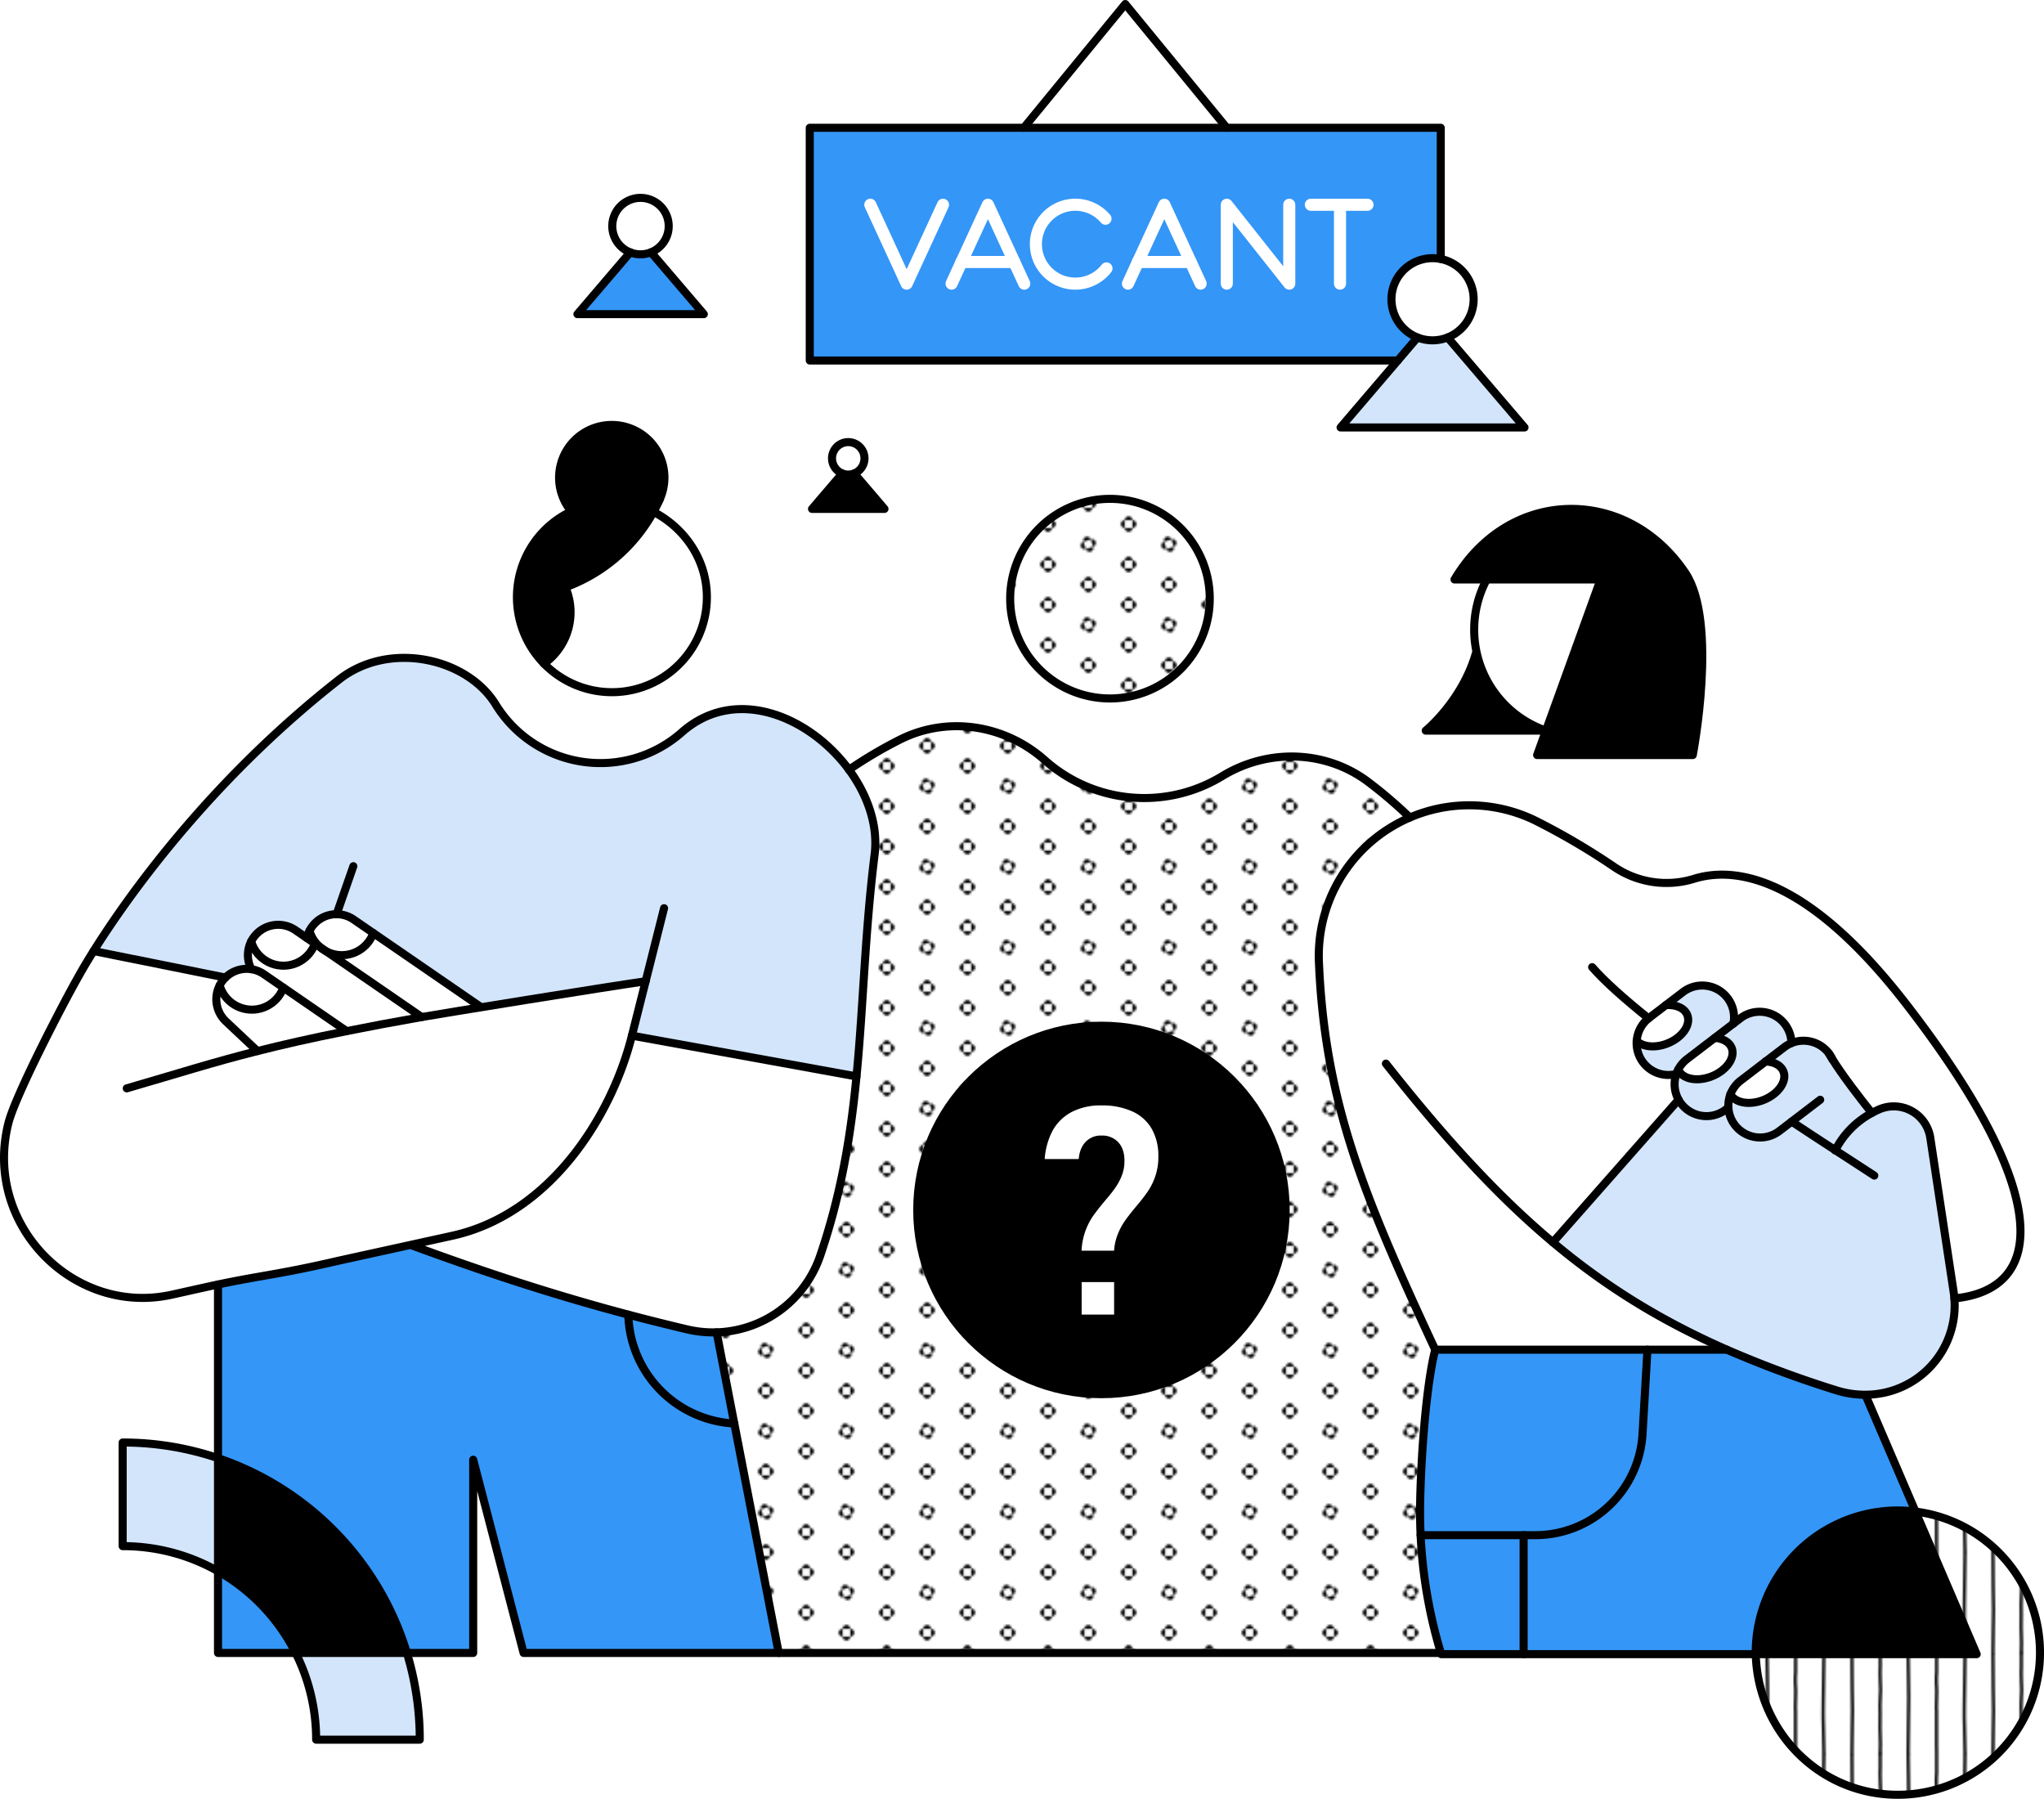 <svg xmlns="http://www.w3.org/2000/svg" xmlns:xlink="http://www.w3.org/1999/xlink" viewBox="0 0 1014.2 892.4"><defs><style>.cls-1,.cls-2,.cls-8,.cls-9{fill:none;}.cls-2,.cls-8{stroke:#000;}.cls-2,.cls-8,.cls-9{stroke-linecap:round;stroke-linejoin:round;}.cls-2{stroke-width:1.5px;}.cls-3{fill:#3496f7;}.cls-4{fill:#d3e5fb;}.cls-5{fill:#fff;}.cls-6{fill:url(#New_Pattern_4);}.cls-7{fill:url(#New_Pattern_3);}.cls-8{stroke-width:4px;}.cls-9{stroke:#fff;stroke-width:6px;}</style><pattern id="New_Pattern_4" data-name="New Pattern 4" width="70" height="50" patternTransform="translate(0 -30)" patternUnits="userSpaceOnUse" viewBox="0 0 70 50"><rect class="cls-1" width="70" height="50"/><path class="cls-2" d="M8.89,100c-.05-7.08.29-14.17.29-21.25,0-4.32-.37-17.48-.29-28.09"/><path class="cls-2" d="M22.94,99.84c0-1.65.09-3.31.09-5,0-2.48-.21-5-.21-7.45s0-3.83.05-7.28c0-1.44-.06-2.9-.06-4.35,0-3.1.31-4.62.31-7.37,0-1.4-.27-4.94-.27-8.33q0-1.61.09-3.21V50.11"/><path class="cls-2" d="M36.74,99.84c0-9.46.33-18.09.33-27.56,0-3.7-.15-7.46-.15-11.2,0-3.35-.1-7.29-.18-10.75"/><path class="cls-2" d="M50.93,99.75c0-1.24-.07-2.75-.07-4,0-1.92,0-3.86,0-5.79,0-3.87,0-7.66,0-11.51a8.42,8.42,0,0,1-.08-1.22c0-.32.18-6.68.18-8,0-2.2-.21-3.25-.21-5.64,0-1.3.06-2.65.17-3.86,0-2.89,0-5.89,0-9.05"/><path class="cls-2" d="M65,99.71c0-8.34-.55-15.73-.36-24.06.18-8.13.16-17.71.36-25.19"/><path class="cls-2" d="M8.89,50c-.05-7.08.29-14.17.29-21.25,0-4.32-.37-17.48-.29-28.09"/><path class="cls-2" d="M22.94,49.84c0-1.65.09-3.31.09-5,0-2.48-.21-5-.21-7.45s0-3.83.05-7.28c0-1.44-.06-2.9-.06-4.35,0-3.1.31-4.62.31-7.37,0-1.4-.27-4.94-.27-8.33q0-1.6.09-3.21V.11"/><path class="cls-2" d="M36.74,49.84c0-9.46.33-18.09.33-27.56,0-3.7-.15-7.46-.15-11.2,0-3.35-.1-7.29-.18-10.75"/><path class="cls-2" d="M50.93,49.75c0-1.24-.07-2.75-.07-4,0-1.92,0-3.86,0-5.79,0-3.87,0-7.66,0-11.51a8.42,8.42,0,0,1-.08-1.22c0-.32.18-6.68.18-8,0-2.2-.21-3.25-.21-5.64,0-1.3.06-2.65.17-3.86,0-2.89,0-5.89,0-9"/><path class="cls-2" d="M65,49.71c0-8.34-.55-15.73-.36-24.06.18-8.13.16-17.71.36-25.19"/><path class="cls-2" d="M8.89,0c-.05-7.08.29-14.17.29-21.25,0-4.32-.37-17.48-.29-28.09"/><path class="cls-2" d="M22.94-.16c0-1.65.09-3.31.09-5,0-2.48-.21-5-.21-7.45s0-3.83.05-7.28c0-1.44-.06-2.9-.06-4.35,0-3.1.31-4.62.31-7.37,0-1.4-.27-4.94-.27-8.33q0-1.61.09-3.21v-6.71"/><path class="cls-2" d="M36.74-.16c0-9.46.33-18.09.33-27.56,0-3.7-.15-7.46-.15-11.2,0-3.35-.1-7.29-.18-10.75"/><path class="cls-2" d="M50.93-.25c0-1.24-.07-2.75-.07-4,0-1.92,0-3.86,0-5.79,0-3.87,0-7.66,0-11.51a8.42,8.42,0,0,1-.08-1.22c0-.32.18-6.68.18-8,0-2.2-.21-3.25-.21-5.64,0-1.3.06-2.65.17-3.86,0-2.89,0-5.89,0-9.05"/><path class="cls-2" d="M65-.29c0-8.34-.55-15.73-.36-24.06.18-8.13.16-17.71.36-25.19"/></pattern><pattern id="New_Pattern_3" data-name="New Pattern 3" width="40" height="40" patternTransform="translate(0 -30)" patternUnits="userSpaceOnUse" viewBox="0 0 40 40"><rect class="cls-1" width="40" height="40"/><path d="M36.18,30a1.9,1.9,0,0,0,1.91,1.91V28.09A1.9,1.9,0,0,0,36.18,30Z"/><path d="M40,33.82a1.9,1.9,0,0,0,1.91-1.91H38.09A1.9,1.9,0,0,0,40,33.82Z"/><path d="M40,26.18a1.9,1.9,0,0,0-1.91,1.91h3.82A1.9,1.9,0,0,0,40,26.18Z"/><path d="M16.18,40a1.9,1.9,0,0,0,1.91,1.91V38.09A1.9,1.9,0,0,0,16.18,40Z"/><path d="M21.91,38.09v3.82a1.91,1.91,0,0,0,0-3.82Z"/><path d="M20,36.18a1.9,1.9,0,0,0-1.91,1.91h3.82A1.9,1.9,0,0,0,20,36.18Z"/><path d="M1.91,28.09v3.82a1.91,1.91,0,0,0,0-3.82Z"/><path d="M36.18,10a1.9,1.9,0,0,0,1.91,1.91V8.09A1.9,1.9,0,0,0,36.18,10Z"/><path d="M40,13.82a1.9,1.9,0,0,0,1.91-1.91H38.09A1.9,1.9,0,0,0,40,13.82Z"/><path d="M40,6.18a1.9,1.9,0,0,0-1.91,1.91h3.82A1.9,1.9,0,0,0,40,6.18Z"/><path d="M18.79,16.37a1.92,1.92,0,0,0-1.21,2.42l3.63-1.21A1.92,1.92,0,0,0,18.79,16.37Z"/><path d="M22.42,21.21l-3.63,1.21a1.91,1.91,0,0,0,3.63-1.21Z"/><path d="M16.37,21.21a1.92,1.92,0,0,0,2.42,1.21l-1.21-3.63A1.92,1.92,0,0,0,16.37,21.21Z"/><path d="M23.63,18.79a1.92,1.92,0,0,0-2.42-1.21l1.21,3.63A1.92,1.92,0,0,0,23.63,18.79Z"/><path d="M1.91,8.09v3.82a1.91,1.91,0,0,0,0-3.82Z"/><path d="M20,3.82a1.9,1.9,0,0,0,1.91-1.91H18.09A1.9,1.9,0,0,0,20,3.82Z"/><path d="M0,33.82a1.9,1.9,0,0,0,1.91-1.91H-1.91A1.9,1.9,0,0,0,0,33.82Z"/><path d="M0,26.18a1.9,1.9,0,0,0-1.91,1.91H1.91A1.9,1.9,0,0,0,0,26.18Z"/><path d="M0,13.82a1.9,1.9,0,0,0,1.91-1.91H-1.91A1.9,1.9,0,0,0,0,13.82Z"/><path d="M0,6.18A1.9,1.9,0,0,0-1.91,8.09H1.91A1.9,1.9,0,0,0,0,6.18Z"/><path d="M16.18,0a1.9,1.9,0,0,0,1.91,1.91V-1.91A1.9,1.9,0,0,0,16.18,0Z"/><path d="M21.91-1.91V1.91A1.9,1.9,0,0,0,23.82,0,1.9,1.9,0,0,0,21.91-1.91Z"/></pattern></defs><g id="Layer_2" data-name="Layer 2"><g id="illustrations"><polygon class="cls-3" points="564.62 129.98 577.71 101.58 590.8 129.98 564.62 129.98"/><path class="cls-3" d="M690.43,148.46a20.37,20.37,0,0,0,12.89,19l-9.77,11.43H401.79V63.39H714.88v65.09a21,21,0,0,0-4.07-.4A20.38,20.38,0,0,0,690.43,148.46ZM503.28,130l-13.09-28.4L477.1,130Zm87.52,0-13.09-28.4L564.61,130Z"/><polygon class="cls-3" points="503.28 129.98 477.1 129.98 490.19 101.58 503.28 129.98"/><path class="cls-4" d="M889,556.43l-6.16,4.71a15.77,15.77,0,0,1-25.32-11.64,15.44,15.44,0,0,1,1.09-6.68c2.31,4.36,9.51,5.66,16.53,2.84,7.34-2.95,11.71-9.27,9.77-14.11-1.23-3-4.63-4.79-8.83-4.94l9.22-7.05a16.21,16.21,0,0,1,3.59-2.07,15.79,15.79,0,0,1,18.52,5c.54,1,1.15,2,1.81,3,5.15,8.21,13.45,19,19.56,26.64a43.52,43.52,0,0,0-18.17,18.58C904.39,566.69,897,561.82,889,556.43Z"/><path class="cls-5" d="M175.51,456.21l9.7,6.67a16.63,16.63,0,0,1-15.64,11,16.43,16.43,0,0,1-7.66-1.87l-3.37-2.33a16.44,16.44,0,0,1-5-7.89,15,15,0,0,1,21.93-5.56Z"/><path class="cls-5" d="M153.58,461.77a16.44,16.44,0,0,0,5,7.89l-6.25-4.29A14.76,14.76,0,0,1,153.58,461.77Z"/><path class="cls-4" d="M770.5,616.31l62.38-70.73h0a14.5,14.5,0,0,0,1.26,1.93,15.78,15.78,0,0,0,22.1,3l1.26-1a15.77,15.77,0,0,0,25.32,11.64l6.16-4.71c8,5.39,15.4,10.26,21.61,14.31a43.52,43.52,0,0,1,18.17-18.58c1.17-.63,2.34-1.21,3.5-1.73a18.34,18.34,0,0,1,25.52,14.1s11.86,78.52,11.94,79.6a44.25,44.25,0,0,1-44.11,47.8,46.74,46.74,0,0,1-14.45-2.18,537.39,537.39,0,0,1-54.32-20.16C824.19,655.24,796.69,638.27,770.5,616.31Z"/><path class="cls-5" d="M950.44,749.91a70.52,70.52,0,1,1-79.26,70.73H980.8Z"/><path class="cls-6" d="M950.44,749.91a70.52,70.52,0,1,1-79.26,70.73H980.8Z"/><path d="M950.44,749.91l30.36,70.73H871.18c0-.25,0-.5,0-.75a70.56,70.56,0,0,1,79.27-70Z"/><path class="cls-5" d="M770.5,616.31c26.19,22,53.69,38.93,86.35,53.28H712.13C677,594,657.38,547.38,654.43,477.3A74.67,74.67,0,0,1,762,407.18a344,344,0,0,1,39,22.94A46.22,46.22,0,0,0,840.47,436c19.45-6.05,55.29-2.59,105.32,62.06,73.76,95.33,68.77,141.7,23.94,146.09-.08-1.08-.2-2.17-.37-3.25l-11.57-76.35a18.34,18.34,0,0,0-25.52-14.1c-1.16.52-2.33,1.1-3.5,1.73-6.11-7.65-14.41-18.43-19.56-26.64a15.79,15.79,0,0,0-20.33-8,15.77,15.77,0,0,0-25.34-12.3l-3.45,2.64a15.77,15.77,0,0,0-25-15.69L818.26,505a15.77,15.77,0,0,0,13.51,27.8,15.7,15.7,0,0,0,1.12,12.79h0Z"/><path class="cls-3" d="M925.62,692.09l24.82,57.82a70.56,70.56,0,0,0-79.27,70c0,.25,0,.5,0,.75H756v-59h5.77A53.33,53.33,0,0,0,815,711.4l2.44-41.81h39.4a537.39,537.39,0,0,0,54.32,20.16,46.74,46.74,0,0,0,14.45,2.18Z"/><path class="cls-5" d="M907.4,522.51a15.82,15.82,0,0,1,1.81,3C908.55,524.47,907.94,523.46,907.4,522.51Z"/><path class="cls-4" d="M858.6,542.82a15.44,15.44,0,0,0-1.09,6.68l-1.26,1a15.78,15.78,0,0,1-22.1-3,14.5,14.5,0,0,1-1.26-1.93,15.82,15.82,0,0,1-1.12-12.79,14.65,14.65,0,0,1,.93-2.16c2,4.73,9.5,6.21,16.76,3.3s11.71-9.26,9.76-14.11c-1.17-2.94-4.4-4.66-8.39-4.91l12.71-9.72a15.77,15.77,0,0,1,25.34,12.3,16.21,16.21,0,0,0-3.59,2.07l-9.22,7.05h0l-12.38,9.47A15.53,15.53,0,0,0,858.6,542.82Z"/><path class="cls-5" d="M884.9,531.55c1.94,4.84-2.43,11.16-9.77,14.11-7,2.82-14.22,1.52-16.53-2.84a15.53,15.53,0,0,1,5.08-6.74l12.38-9.47h0C880.27,526.76,883.67,528.5,884.9,531.55Z"/><path class="cls-4" d="M832.7,530.63a14.65,14.65,0,0,0-.93,2.16,15.76,15.76,0,0,1-19.66-16.38c3.06,3,9.26,3.66,15.32,1.23,7.34-2.94,11.72-9.26,9.77-14.11-1.39-3.47-5.63-5.24-10.62-4.9l8.48-6.49a15.77,15.77,0,0,1,25,15.69l-23,17.57A15.67,15.67,0,0,0,832.7,530.63Z"/><path class="cls-5" d="M859.22,519.82c1.95,4.85-2.42,11.16-9.76,14.11s-14.72,1.43-16.76-3.3a15.55,15.55,0,0,1,4.4-5.23l13.73-10.49C854.82,515.16,858.05,516.88,859.22,519.82Z"/><path d="M836.24,284.18c16.43,24.49,3.69,90.41,3.69,90.41H762.7l31.48-87.11H721.7C749.16,241.36,807.5,241.37,836.24,284.18Z"/><path class="cls-5" d="M837.2,503.53c1.95,4.85-2.43,11.17-9.77,14.11-6.06,2.43-12.26,1.8-15.32-1.23A15.74,15.74,0,0,1,818.26,505l8.32-6.36C831.57,498.29,835.81,500.06,837.2,503.53Z"/><path class="cls-3" d="M817.45,669.59,815,711.4a53.33,53.33,0,0,1-53.24,50.21H704.89q-.27-5.62-.27-11.31c0-20.61,2.6-61.62,7.51-80.71Z"/><path class="cls-5" d="M794.18,287.48l-27.1,75a53,53,0,0,1-29.4-75Z"/><path d="M767.08,362.47H707.43s18.53-15.05,25.14-39.3A53.09,53.09,0,0,0,767.08,362.47Z"/><path class="cls-4" d="M718.3,167.42l38.14,44.65H665.17l38.15-44.65a20.28,20.28,0,0,0,7.49,1.42,20,20,0,0,0,7.49-1.43Z"/><path class="cls-3" d="M714.94,820a239.69,239.69,0,0,1-10.05-58.43H756v59H715.12Z"/><path class="cls-5" d="M714.88,128.48a20.38,20.38,0,0,1,3.42,38.93,20,20,0,0,1-7.49,1.43,20.38,20.38,0,0,1,0-40.76A21,21,0,0,1,714.88,128.48Z"/><path class="cls-5" d="M704.89,761.61A237.72,237.72,0,0,0,714.94,820H386.39l-22-113.81h0L355.58,661A56.22,56.22,0,0,0,407,623c10.47-30.71,15.17-59.74,18-88.94,3.43-35.38,4.1-71,9-110.17,1.78-14.33-3.46-29.35-12.7-41.95A222,222,0,0,1,446.46,367c23.73-12,52.16-7.47,72,10.19a74.23,74.23,0,0,0,87.91,7.93C629.05,371.26,657.82,372,679,388a221.72,221.72,0,0,1,20.52,17.56h0a74.68,74.68,0,0,0-45.1,71.72c3,70.08,22.58,116.69,57.7,192.29-4.91,19.09-7.51,60.1-7.51,80.71Q704.62,756,704.89,761.61Zm-67-161.35a91.4,91.4,0,1,0-91.4,91.4A91.4,91.4,0,0,0,637.92,600.26Z"/><path class="cls-5" d="M550.76,247.51A49.51,49.51,0,1,1,501.25,297,49.5,49.5,0,0,1,550.76,247.51Z"/><path class="cls-7" d="M704.89,761.61A237.72,237.72,0,0,0,714.94,820H386.39l-22-113.81h0L355.58,661A56.22,56.22,0,0,0,407,623c10.47-30.71,15.17-59.74,18-88.94,3.43-35.38,4.1-71,9-110.17,1.78-14.33-3.46-29.35-12.7-41.95A222,222,0,0,1,446.46,367c23.73-12,52.16-7.47,72,10.19a74.23,74.23,0,0,0,87.91,7.93C629.05,371.26,657.82,372,679,388a221.72,221.72,0,0,1,20.52,17.56h0a74.68,74.68,0,0,0-45.1,71.72c3,70.08,22.58,116.69,57.7,192.29-4.91,19.09-7.51,60.1-7.51,80.71Q704.62,756,704.89,761.61Zm-67-161.35a91.4,91.4,0,1,0-91.4,91.4A91.4,91.4,0,0,0,637.92,600.26Z"/><path d="M546.52,508.86a91.4,91.4,0,1,1-91.4,91.4A91.4,91.4,0,0,1,546.52,508.86Zm30.23,64.94v-.07a28.93,28.93,0,0,0-3.56-14.79,23.1,23.1,0,0,0-10.38-9.36,38.06,38.06,0,0,0-16.37-3.22A32.81,32.81,0,0,0,530.63,550a25,25,0,0,0-10.31,10.46,37.64,37.64,0,0,0-4,16.55V577h20.84V577q.07-5.51,2.53-8.55a8.34,8.34,0,0,1,6.87-3,8.8,8.8,0,0,1,6.93,2.76q2.46,2.75,2.46,7.74v.07a17.74,17.74,0,0,1-1.21,6.64,28,28,0,0,1-3,5.58q-1.77,2.54-4.92,6.2-4,4.7-6.39,8.22a34.55,34.55,0,0,0-4.1,8.51,35.1,35.1,0,0,0-1.69,11.31h20.11a24.73,24.73,0,0,1,1.39-8.48,30.14,30.14,0,0,1,3.41-6.79c1.35-2,3.22-4.38,5.62-7.26a94.58,94.58,0,0,0,6.12-7.89,33.59,33.59,0,0,0,3.89-8A30.76,30.76,0,0,0,576.75,573.8Zm-21.94,80.36V634.05H534.7v20.11Z"/><polygon class="cls-5" points="558.33 2 608.67 63.39 508 63.39 558.33 2"/><path class="cls-7" d="M550.76,247.51A49.51,49.51,0,1,1,501.25,297,49.5,49.5,0,0,1,550.76,247.51Z"/><path class="cls-5" d="M576.75,573.73v.07a30.76,30.76,0,0,1-1.58,10.2,33.59,33.59,0,0,1-3.89,8,94.58,94.58,0,0,1-6.12,7.89c-2.4,2.88-4.27,5.31-5.62,7.26a30.14,30.14,0,0,0-3.41,6.79,24.73,24.73,0,0,0-1.39,8.48H534.63a35.1,35.1,0,0,1,1.69-11.31,34.55,34.55,0,0,1,4.1-8.51q2.43-3.52,6.39-8.22,3.15-3.66,4.92-6.2a28,28,0,0,0,3-5.58,17.74,17.74,0,0,0,1.21-6.64v-.07q0-5-2.46-7.74a8.8,8.8,0,0,0-6.93-2.76,8.34,8.34,0,0,0-6.87,3q-2.46,3-2.53,8.55V577H516.28V577a37.64,37.64,0,0,1,4-16.55A25,25,0,0,1,530.63,550a32.81,32.81,0,0,1,15.81-3.59,38.06,38.06,0,0,1,16.37,3.22,23.1,23.1,0,0,1,10.38,9.36A28.93,28.93,0,0,1,576.75,573.73Z"/><rect class="cls-5" x="534.7" y="634.05" width="20.11" height="20.11"/><path d="M423.84,234.88l15,17.59h-36l15-17.59a8.05,8.05,0,0,0,5.9,0Z"/><path class="cls-4" d="M320.36,486.81c-18.53,2.6-73.6,11.34-81.88,12.72l-63-43.32a15,15,0,0,0-21.93,5.56,14.76,14.76,0,0,0-1.29,3.6l-5.71-3.93A15.06,15.06,0,0,0,124.64,467h0a15.09,15.09,0,0,0,.09,13.81h0A15,15,0,0,0,111.81,485h0L46.42,471.82C62,447,102.68,388.45,168.31,337.08c24.66-19.3,63.3-10.88,77.65,12.43a61,61,0,0,0,92.32,13.81c26.68-23.56,63.59-7.81,83,18.57,9.24,12.6,14.48,27.62,12.7,41.95-4.88,39.17-5.55,74.79-9,110.17l-111.4-20.22Z"/><path class="cls-5" d="M420.89,219.38a8,8,0,1,1-8,8A8,8,0,0,1,420.89,219.38Z"/><path class="cls-5" d="M313.55,513.79,425,534c-2.82,29.2-7.52,58.23-18,88.94a56.14,56.14,0,0,1-66.07,36.55c-9.81-2.32-19.48-4.73-29.13-7.29-34.58-9.16-68.84-20.12-108-34.58l20.8-4.6C273.3,602.2,303.62,553.39,313.55,513.79Z"/><path class="cls-3" d="M364.35,706.23l22,113.81H259.8l-25-95.87V820H201.9a147.76,147.76,0,0,0-93.73-96.64V637.25c22.2-4.65,30.81-5,59.5-11.72l36.13-7.9c39.12,14.46,73.38,25.42,108,34.58a55.52,55.52,0,0,0,52.58,54Z"/><path class="cls-3" d="M355.58,661l8.76,45.25a55.52,55.52,0,0,1-52.58-54c9.65,2.56,19.32,5,29.13,7.29A56.33,56.33,0,0,0,355.58,661Z"/><path class="cls-3" d="M323,125.17l26.21,30.68H286.51l26.21-30.68a14,14,0,0,0,10.3,0Z"/><path class="cls-5" d="M324.26,253.93a47.12,47.12,0,1,1-54.32,75.31,31.28,31.28,0,0,0,10.61-37.87A82.12,82.12,0,0,0,324.26,253.93Z"/><path d="M329.67,237A26,26,0,0,1,327.21,248a26.32,26.32,0,0,1-3.56,5.6c.2.1.41.19.61.3a82.12,82.12,0,0,1-43.71,37.44,31.28,31.28,0,0,1-10.61,37.87,47.13,47.13,0,0,1,13.54-75.56A26.13,26.13,0,1,1,329.67,237Z"/><path class="cls-5" d="M317.87,98.14a14,14,0,1,1-14,14A14,14,0,0,1,317.87,98.14Z"/><path class="cls-5" d="M327.21,248c-.9,2-1.89,4-2.95,5.9-.2-.11-.41-.2-.61-.3A26.32,26.32,0,0,0,327.21,248Z"/><path class="cls-5" d="M127.72,521.43c12.44-3.15,26.4-6.33,44.22-9.89,10.83-2.16,83.65-14.85,93.09-16.37,18.42-2.93,36.8-5.76,55.33-8.36l-6.81,27c-9.93,39.6-40.25,88.41-89,99.24l-56.93,12.5c-28.69,6.67-37.3,7.07-59.5,11.72-5.47,1.15-20.87,4.63-23.35,5.16C36.12,652.8-8.46,607.24,4.17,557.19c3.52-14,27.83-60.65,35-73.15,0,0,2.43-4.49,7.28-12.22L111.8,485h0a4.89,4.89,0,0,0-.4.39,14.74,14.74,0,0,0-2.46,3.49A15,15,0,0,0,112,506.63Z"/><path class="cls-5" d="M185.21,462.88l53.27,36.65c-10.6,1.78-20.3,3.45-29.23,5h0L161.91,472a16.43,16.43,0,0,0,7.66,1.87A16.63,16.63,0,0,0,185.21,462.88Z"/><path class="cls-5" d="M209.25,504.55h0c-14.22,2.52-26.48,4.82-37.31,7l-41.06-28.25a14.86,14.86,0,0,0-6.15-2.45h0a15.09,15.09,0,0,1-.09-13.81,16.63,16.63,0,0,0,31.64,1.09l2.26,1.55a16,16,0,0,0,3.37,2.33Z"/><path class="cls-4" d="M208.28,863.06H156.87a95.56,95.56,0,0,0-10.16-43H201.9A147.25,147.25,0,0,1,208.28,863.06Z"/><path d="M201.9,820H146.71a96.3,96.3,0,0,0-38.54-40.54V723.4A147.76,147.76,0,0,1,201.9,820Z"/><path class="cls-5" d="M140.58,490l31.36,21.57c-17.82,3.56-31.78,6.74-44.22,9.89L112,506.63A15,15,0,0,1,109,488.86,16.62,16.62,0,0,0,140.58,490Z"/><path class="cls-5" d="M158.54,469.66l3.37,2.33A16,16,0,0,1,158.54,469.66Z"/><path class="cls-5" d="M152.29,465.37l4,2.74A16.63,16.63,0,0,1,124.64,467h0a15.06,15.06,0,0,1,21.94-5.57Z"/><path class="cls-3" d="M146.71,820H108.17V779.5A96.3,96.3,0,0,1,146.71,820Z"/><path class="cls-5" d="M130.88,483.29l9.7,6.68A16.62,16.62,0,0,1,109,488.86a14.74,14.74,0,0,1,2.46-3.49,4.89,4.89,0,0,1,.4-.39,15.05,15.05,0,0,1,19.07-1.69Z"/><path class="cls-4" d="M108.17,723.4v56.1a95.49,95.49,0,0,0-47.31-12.45V715.64A147.2,147.2,0,0,1,108.17,723.4Z"/><path class="cls-8" d="M329.5,450.56l-15.95,63.23c-9.93,39.6-40.25,88.41-89,99.24l-56.93,12.5c-28.69,6.67-37.3,7.06-59.5,11.72-5.47,1.15-20.87,4.63-23.35,5.16C36.12,652.8-8.46,607.24,4.17,557.19c3.52-14,27.83-60.65,35-73.15,0,0,2.43-4.49,7.28-12.22C62,447,102.68,388.45,168.31,337.08c24.66-19.3,63.3-10.88,77.65,12.43a61,61,0,0,0,92.32,13.81c26.68-23.56,63.59-7.81,83,18.57,9.24,12.6,14.48,27.62,12.7,41.95-4.88,39.17-5.56,74.79-9,110.17-2.83,29.2-7.52,58.23-18,88.94a56.14,56.14,0,0,1-66.07,36.55c-9.81-2.32-19.48-4.73-29.13-7.29-34.58-9.17-68.84-20.12-108-34.58"/><path class="cls-8" d="M320.36,486.81c-18.53,2.6-102.18,16.17-111.11,17.75-14.22,2.52-26.48,4.82-37.31,7-17.82,3.56-31.78,6.74-44.22,9.89C105.66,527,88.4,532.55,62.89,539.94"/><line class="cls-8" x1="313.55" y1="513.79" x2="424.95" y2="534.01"/><path class="cls-8" d="M127.73,521.44,112,506.63A15.06,15.06,0,0,1,109,488.86a14.74,14.74,0,0,1,2.46-3.49,4.89,4.89,0,0,1,.4-.39,15.05,15.05,0,0,1,19.07-1.69l41.06,28.25"/><path class="cls-8" d="M109,488.86A16.62,16.62,0,0,0,140.58,490"/><path class="cls-8" d="M124.64,467a16.63,16.63,0,0,0,31.64,1.09"/><path class="cls-8" d="M152.29,465.37a14.76,14.76,0,0,1,1.29-3.6,15,15,0,0,1,21.93-5.56l63,43.32"/><path class="cls-8" d="M124.73,480.83a15.09,15.09,0,0,1-.09-13.81h0a15.06,15.06,0,0,1,21.94-5.57l62.67,43.11"/><path class="cls-8" d="M153.58,461.77a16.56,16.56,0,0,0,5,7.89,16.33,16.33,0,0,0,3.37,2.33,16.63,16.63,0,0,0,23.3-9.11"/><line class="cls-8" x1="46.42" y1="471.82" x2="111.8" y2="484.97"/><line class="cls-8" x1="167.02" y1="453.56" x2="175.33" y2="429.72"/><path class="cls-8" d="M269.94,329.24a31.28,31.28,0,0,0,10.61-37.87,82.12,82.12,0,0,0,43.71-37.44c1.06-1.92,2-3.9,2.95-5.9l.24-.52"/><path class="cls-8" d="M324.26,253.93c-.2-.11-.41-.2-.61-.3a26.32,26.32,0,0,0,3.56-5.6,26.13,26.13,0,1,0-43.73,5.65,47.12,47.12,0,1,0,67.26,42.61C350.74,277.67,339.75,262,324.26,253.93Z"/><line class="cls-8" x1="364.34" y1="706.23" x2="355.58" y2="660.98"/><polyline class="cls-8" points="108.17 637.25 108.17 820.04 234.79 820.04 234.79 724.17 259.8 820.04 386.39 820.04 364.35 706.23"/><path class="cls-8" d="M311.76,652.21a55.52,55.52,0,0,0,52.58,54h0"/><path class="cls-8" d="M925.62,692.09,980.8,820.64H715.12l-.18-.6a240.65,240.65,0,0,1-10.05-58.43q-.27-5.62-.27-11.31c0-20.61,2.6-61.62,7.51-80.71C677,594,657.38,547.38,654.43,477.3A74.67,74.67,0,0,1,762,407.18a344,344,0,0,1,39,22.94A46.22,46.22,0,0,0,840.47,436c19.45-6.05,55.29-2.59,105.32,62.06,73.76,95.33,68.77,141.7,23.94,146.09"/><path class="cls-8" d="M687.67,527.67c29.15,36.9,55.27,65.53,82.83,88.64,26.19,22,53.69,38.93,86.35,53.28a537.39,537.39,0,0,0,54.32,20.16,47,47,0,0,0,14.45,2.18,44.25,44.25,0,0,0,44.11-47.8c-.08-1.08-.2-2.17-.37-3.25l-11.57-76.35a18.34,18.34,0,0,0-25.52-14.1c-1.16.52-2.33,1.1-3.5,1.73a43.35,43.35,0,0,0-18.17,18.58"/><path class="cls-8" d="M790,479.8c6.31,7.21,16.24,16,28,25.43"/><path class="cls-8" d="M857.51,549.5l-1.26,1a15.78,15.78,0,0,1-22.1-3,14.5,14.5,0,0,1-1.26-1.93,15.82,15.82,0,0,1-1.12-12.79,14.65,14.65,0,0,1,.93-2.16,15.67,15.67,0,0,1,4.4-5.23l26.44-20.21a15.77,15.77,0,0,1,25.34,12.3"/><path class="cls-8" d="M889,556.43c8,5.39,41,26.79,41,26.79"/><path class="cls-8" d="M860.09,507.83a15.77,15.77,0,0,0-25-15.69L818.26,505a15.77,15.77,0,0,0,13.51,27.8"/><path class="cls-8" d="M876.07,526.61l9.22-7.05a16.21,16.21,0,0,1,3.59-2.07,15.79,15.79,0,0,1,20.33,8"/><path class="cls-8" d="M903.15,545.6l-20.32,15.54a15.77,15.77,0,0,1-19.15-25.06l12.38-9.47"/><path class="cls-8" d="M907.4,522.51c.54,1,1.15,2,1.81,3,5.15,8.21,13.45,19,19.56,26.64"/><path class="cls-8" d="M826.58,498.63c5-.34,9.23,1.43,10.62,4.9,1.95,4.85-2.43,11.17-9.77,14.11-6.06,2.43-12.26,1.8-15.32-1.23"/><path class="cls-8" d="M850.83,514.91c4,.25,7.22,2,8.39,4.91,1.95,4.85-2.42,11.16-9.76,14.11s-14.72,1.43-16.76-3.3h0"/><path class="cls-8" d="M876.06,526.61h0c4.2.15,7.6,1.89,8.83,4.94,1.94,4.84-2.43,11.16-9.77,14.11-7,2.82-14.22,1.52-16.53-2.84a0,0,0,0,1,0,0"/><line class="cls-8" x1="770.5" y1="616.31" x2="832.88" y2="545.58"/><line class="cls-8" x1="712.13" y1="669.59" x2="856.85" y2="669.59"/><path class="cls-8" d="M704.88,761.61h56.89A53.33,53.33,0,0,0,815,711.4l2.44-41.81"/><line class="cls-8" x1="756" y1="761.61" x2="756" y2="820.64"/><line class="cls-8" x1="386.39" y1="820.04" x2="715.12" y2="820.04"/><path class="cls-8" d="M699.53,405.57A221.72,221.72,0,0,0,679,388c-21.19-16-50-16.75-72.63-2.91a74.23,74.23,0,0,1-87.91-7.93c-19.85-17.66-48.28-22.16-72-10.19a222,222,0,0,0-25.23,14.91"/><path class="cls-8" d="M600.26,297a49.51,49.51,0,1,0-49.5,49.51A49.5,49.5,0,0,0,600.26,297Z"/><path class="cls-8" d="M737.68,287.48a52.74,52.74,0,0,0-6.21,24.9,53,53,0,0,0,35.61,50.09H707.43s18.53-15.05,25.14-39.3"/><path class="cls-8" d="M721.7,287.48c27.46-46.12,85.8-46.11,114.54-3.3,16.43,24.49,3.69,90.41,3.69,90.41H762.7l31.48-87.11Z"/><polyline class="cls-8" points="693.55 178.85 401.79 178.85 401.79 63.39 714.88 63.39 714.88 128.49"/><polyline class="cls-9" points="431.84 101.58 449.87 140.71 467.91 101.58"/><line class="cls-9" x1="477.09" y1="129.98" x2="472.15" y2="140.71"/><polyline class="cls-9" points="508.22 140.71 490.19 101.58 477.1 129.98"/><line class="cls-9" x1="477.09" y1="129.98" x2="503.28" y2="129.98"/><line class="cls-9" x1="564.61" y1="129.98" x2="559.67" y2="140.71"/><polyline class="cls-9" points="595.74 140.71 577.71 101.58 564.62 129.98"/><line class="cls-9" x1="564.61" y1="129.98" x2="590.8" y2="129.98"/><path class="cls-9" d="M548.52,108.51a19.57,19.57,0,1,0,.49,24.65"/><polyline class="cls-9" points="608.72 140.71 608.72 101.58 639.71 140.71 639.71 101.58"/><line class="cls-9" x1="650.43" y1="101.58" x2="678.53" y2="101.58"/><line class="cls-9" x1="664.89" y1="101.58" x2="664.89" y2="140.71"/><path class="cls-8" d="M323,125.17a14,14,0,1,0-5.15,1A14,14,0,0,0,323,125.17Z"/><polyline class="cls-8" points="312.72 125.17 286.51 155.85 349.23 155.85 323.02 125.17"/><path class="cls-8" d="M718.3,167.41a20.38,20.38,0,0,0-3.42-38.93,21,21,0,0,0-4.07-.4,20.38,20.38,0,1,0,7.49,39.33Z"/><polyline class="cls-8" points="703.32 167.42 665.17 212.07 756.44 212.07 718.3 167.42"/><path class="cls-8" d="M423.84,234.88a8.05,8.05,0,1,0-2.95.56A8,8,0,0,0,423.84,234.88Z"/><polyline class="cls-8" points="417.94 234.88 402.91 252.47 438.87 252.47 423.84 234.88"/><polyline class="cls-8" points="508 63.39 558.33 2 608.67 63.39"/><circle class="cls-8" cx="546.52" cy="600.26" r="91.4"/><path class="cls-8" d="M536.32,611.08a34.55,34.55,0,0,1,4.1-8.51q2.43-3.52,6.39-8.22,3.15-3.66,4.92-6.2a28,28,0,0,0,3-5.58,17.74,17.74,0,0,0,1.21-6.64v-.07q0-5-2.46-7.74a8.8,8.8,0,0,0-6.93-2.76,8.34,8.34,0,0,0-6.87,3q-2.46,3-2.53,8.55V577H516.28V577a37.64,37.64,0,0,1,4-16.55A25,25,0,0,1,530.63,550a32.81,32.81,0,0,1,15.81-3.59,38.06,38.06,0,0,1,16.37,3.22,23.1,23.1,0,0,1,10.38,9.36,28.93,28.93,0,0,1,3.56,14.79v.07a30.76,30.76,0,0,1-1.58,10.2,33.59,33.59,0,0,1-3.89,8,94.58,94.58,0,0,1-6.12,7.89c-2.4,2.88-4.27,5.31-5.62,7.26a30.14,30.14,0,0,0-3.41,6.79,24.73,24.73,0,0,0-1.39,8.48H534.63A35.1,35.1,0,0,1,536.32,611.08Z"/><rect class="cls-8" x="534.7" y="634.05" width="20.11" height="20.11"/><path class="cls-8" d="M871.18,820.64c1,38.59,31.81,69.76,70.5,69.76a70.52,70.52,0,1,0-70.51-70.51C871.17,820.14,871.17,820.39,871.18,820.64Z"/><path class="cls-8" d="M108.17,779.5a95.49,95.49,0,0,0-47.31-12.45V715.64A147.28,147.28,0,0,1,208.28,863.06H156.87a95.69,95.69,0,0,0-10.16-43A96.42,96.42,0,0,0,108.17,779.5Z"/></g></g></svg>